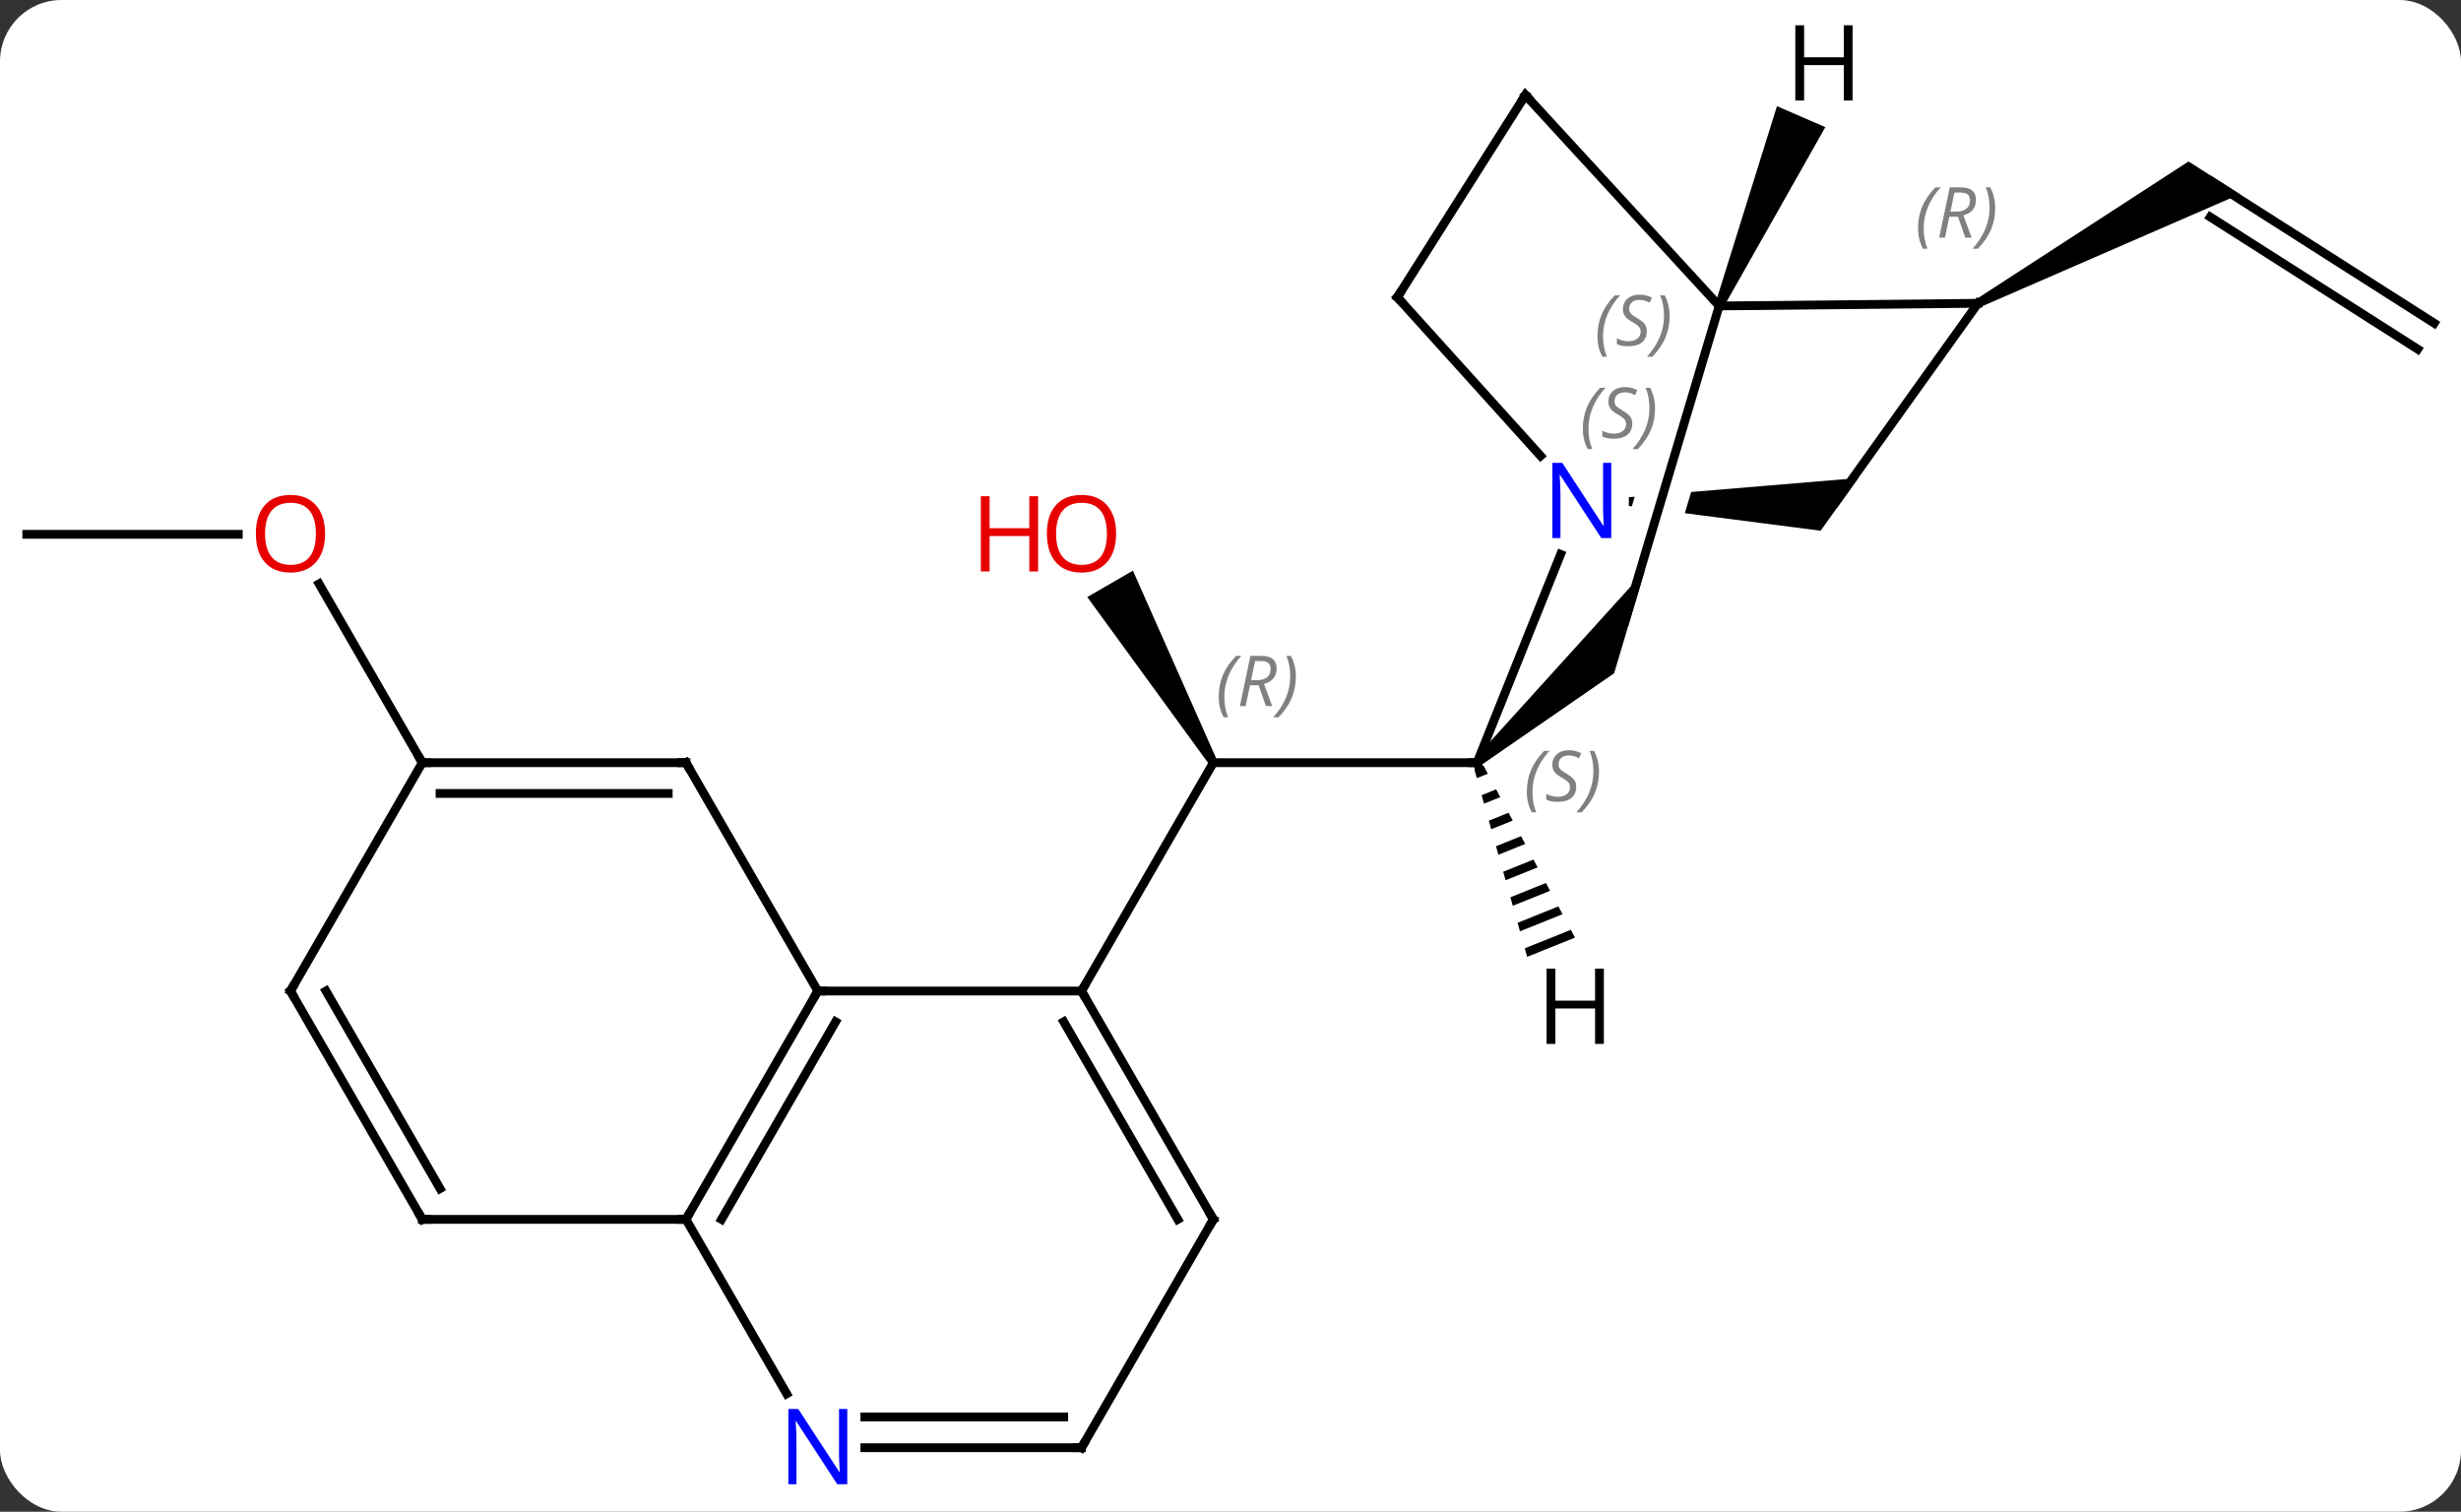 <svg width="280" viewBox="0 0 280 172" style="fill-opacity:1; color-rendering:auto; color-interpolation:auto; text-rendering:auto; stroke:black; stroke-linecap:square; stroke-miterlimit:10; shape-rendering:auto; stroke-opacity:1; fill:black; stroke-dasharray:none; font-weight:normal; stroke-width:1; font-family:'Open Sans'; font-style:normal; stroke-linejoin:miter; font-size:12; stroke-dashoffset:0; image-rendering:auto;" height="172" class="cas-substance-image" xmlns:xlink="http://www.w3.org/1999/xlink" xmlns="http://www.w3.org/2000/svg"><rect x="0" y="0" width="280" height="172" fill="#333333" stroke="none"/><svg class="cas-substance-single-component"><rect y="0" x="0" width="280" stroke="none" ry="7" rx="7" height="172" fill="white" class="cas-substance-group"/><svg y="0" x="0" width="280" viewBox="0 0 280 172" style="fill:black;" height="172" class="cas-substance-single-component-image"><svg><g><clipPath id="clipPath_e3d73d271f2942ac8b27bcdbe71e01ca1" clipPathUnits="userSpaceOnUse"><path d="M36.243 -48.939 L36.201 -8.939 L72.609 -8.901 L72.651 -48.901 L58.051 -48.916 L58.051 -48.916 L46.703 -10.897 L40.954 -12.613 L51.792 -48.923 L51.792 -48.923 L36.243 -48.939 Z"/></clipPath><g transform="translate(140,86)" style="text-rendering:geometricPrecision; color-rendering:optimizeQuality; color-interpolation:linearRGB; stroke-linecap:butt; image-rendering:optimizeQuality;"><path style="stroke:none;" d="M-1.52 0.527 L-2.386 1.027 L-16.297 -18.07 L-11.101 -21.07 Z"/><line y2="26.757" y1="0.777" x2="-16.953" x1="-1.953" style="fill:none;"/><line y2="0.777" y1="0.777" x2="28.047" x1="-1.953" style="fill:none;"/><line y2="-25.206" y1="-25.206" x2="-136.953" x1="-112.891" style="fill:none;"/><line y2="0.777" y1="-19.57" x2="-91.953" x1="-103.699" style="fill:none;"/><line y2="-49.227" y1="-65.346" x2="136.953" x1="111.651" style="fill:none;"/><line y2="-46.275" y1="-61.308" x2="135.072" x1="111.475" style="fill:none;"/><path style="stroke:none;" d="M85.272 -51.048 L84.81 -51.935 L108.998 -67.629 L114.841 -63.907 Z"/><line y2="26.757" y1="26.757" x2="-16.953" x1="-46.953" style="fill:none;"/><line y2="52.737" y1="26.757" x2="-61.953" x1="-46.953" style="fill:none;"/><line y2="52.737" y1="30.257" x2="-57.911" x1="-44.932" style="fill:none;"/><line y2="0.777" y1="26.757" x2="-61.953" x1="-46.953" style="fill:none;"/><line y2="52.737" y1="26.757" x2="-1.953" x1="-16.953" style="fill:none;"/><line y2="52.737" y1="30.257" x2="-5.995" x1="-18.974" style="fill:none;"/><line y2="52.737" y1="52.737" x2="-91.953" x1="-61.953" style="fill:none;"/><line y2="72.579" y1="52.737" x2="-50.497" x1="-61.953" style="fill:none;"/><line y2="0.777" y1="0.777" x2="-91.953" x1="-61.953" style="fill:none;"/><line y2="4.277" y1="4.277" x2="-89.932" x1="-63.974" style="fill:none;"/><line y2="78.717" y1="52.737" x2="-16.953" x1="-1.953" style="fill:none;"/><line y2="26.757" y1="52.737" x2="-106.953" x1="-91.953" style="fill:none;"/><line y2="26.757" y1="49.237" x2="-102.912" x1="-89.932" style="fill:none;"/><line y2="78.717" y1="78.717" x2="-16.953" x1="-41.601" style="fill:none;"/><line y2="75.217" y1="75.217" x2="-18.974" x1="-41.601" style="fill:none;"/><line y2="26.757" y1="0.777" x2="-106.953" x1="-91.953" style="fill:none;"/><line y2="-22.923" y1="0.777" x2="37.559" x1="28.047" style="fill:none;"/><path style="stroke:none;" d="M28.393 1.138 L27.701 0.416 L47.115 -21.017 L43.645 -9.393 Z"/><path style="clip-path:url(#clipPath_e3d73d271f2942ac8b27bcdbe71e01ca1); stroke:none;" d="M45.323 -28.429 L45.324 -29.429 L71.431 -31.612 L67.142 -25.616 Z"/><line y2="-52.179" y1="-34.131" x2="18.984" x1="35.28" style="fill:none;"/><line y2="-51.189" y1="-15.348" x2="55.599" x1="44.901" style="fill:none;"/><line y2="-51.492" y1="-28.905" x2="85.041" x1="68.88" style="fill:none;"/><line y2="-75.186" y1="-52.179" x2="33.555" x1="18.984" style="fill:none;"/><line y2="-51.492" y1="-51.189" x2="85.041" x1="55.599" style="fill:none;"/><line y2="-75.186" y1="-51.189" x2="33.555" x1="55.599" style="fill:none;"/><path style="stroke:none;" d="M28.806 1.146 L27.754 1.569 L28.026 2.537 L29.279 2.034 L28.806 1.146 ZM30.223 3.81 L28.572 4.473 L28.572 4.473 L28.844 5.441 L28.844 5.441 L30.695 4.697 L30.223 3.81 ZM31.64 6.473 L29.39 7.377 L29.663 8.345 L29.663 8.345 L32.112 7.361 L32.112 7.361 L31.64 6.473 ZM33.056 9.137 L30.208 10.281 L30.208 10.281 L30.481 11.249 L30.481 11.249 L33.529 10.025 L33.056 9.137 ZM34.473 11.8 L31.026 13.185 L31.026 13.185 L31.299 14.153 L31.299 14.153 L34.945 12.688 L34.473 11.8 ZM35.89 14.464 L31.844 16.089 L32.117 17.057 L32.117 17.057 L36.362 15.352 L35.89 14.464 ZM37.307 17.128 L32.662 18.993 L32.935 19.961 L32.935 19.961 L37.779 18.015 L37.779 18.015 L37.307 17.128 ZM38.723 19.791 L33.48 21.897 L33.753 22.865 L39.196 20.679 L39.196 20.679 L38.723 19.791 Z"/><path style="stroke:none;" d="M56.058 -50.99 L55.14 -51.388 L62.173 -73.918 L67.679 -71.533 Z"/></g><g transform="translate(140,86)" style="font-size:8.4px; fill:gray; text-rendering:geometricPrecision; image-rendering:optimizeQuality; color-rendering:optimizeQuality; font-family:'Open Sans'; font-style:italic; stroke:gray; color-interpolation:linearRGB;"><path style="stroke:none;" d="M-1.342 -6.719 Q-1.342 -8.047 -0.873 -9.172 Q-0.404 -10.297 0.627 -11.376 L1.236 -11.376 Q0.268 -10.313 -0.217 -9.141 Q-0.701 -7.969 -0.701 -6.735 Q-0.701 -5.407 -0.264 -4.391 L-0.779 -4.391 Q-1.342 -5.422 -1.342 -6.719 ZM2.218 -8.032 L1.718 -5.657 L1.062 -5.657 L2.265 -11.376 L3.515 -11.376 Q5.25 -11.376 5.25 -9.938 Q5.25 -8.579 3.812 -8.188 L4.75 -5.657 L4.031 -5.657 L3.203 -8.032 L2.218 -8.032 ZM2.796 -10.782 Q2.406 -8.86 2.343 -8.61 L3 -8.61 Q3.75 -8.61 4.156 -8.938 Q4.562 -9.266 4.562 -9.891 Q4.562 -10.36 4.304 -10.571 Q4.046 -10.782 3.453 -10.782 L2.796 -10.782 ZM7.436 -9.032 Q7.436 -7.704 6.959 -6.571 Q6.482 -5.438 5.467 -4.391 L4.857 -4.391 Q6.795 -6.547 6.795 -9.032 Q6.795 -10.36 6.357 -11.376 L6.873 -11.376 Q7.436 -10.313 7.436 -9.032 Z"/></g><g transform="translate(140,86)" style="fill:rgb(230,0,0); text-rendering:geometricPrecision; color-rendering:optimizeQuality; image-rendering:optimizeQuality; font-family:'Open Sans'; stroke:rgb(230,0,0); color-interpolation:linearRGB;"><path style="stroke:none;" d="M-13.015 -25.276 Q-13.015 -23.214 -14.055 -22.034 Q-15.094 -20.854 -16.937 -20.854 Q-18.828 -20.854 -19.859 -22.018 Q-20.89 -23.183 -20.89 -25.292 Q-20.89 -27.386 -19.859 -28.534 Q-18.828 -29.683 -16.937 -29.683 Q-15.078 -29.683 -14.047 -28.511 Q-13.015 -27.339 -13.015 -25.276 ZM-19.844 -25.276 Q-19.844 -23.542 -19.101 -22.636 Q-18.359 -21.729 -16.937 -21.729 Q-15.515 -21.729 -14.789 -22.628 Q-14.062 -23.526 -14.062 -25.276 Q-14.062 -27.011 -14.789 -27.901 Q-15.515 -28.792 -16.937 -28.792 Q-18.359 -28.792 -19.101 -27.893 Q-19.844 -26.995 -19.844 -25.276 Z"/><path style="stroke:none;" d="M-21.89 -20.979 L-22.89 -20.979 L-22.89 -25.011 L-27.406 -25.011 L-27.406 -20.979 L-28.406 -20.979 L-28.406 -29.542 L-27.406 -29.542 L-27.406 -25.901 L-22.89 -25.901 L-22.89 -29.542 L-21.89 -29.542 L-21.89 -20.979 Z"/><path style="stroke:none;" d="M-103.016 -25.276 Q-103.016 -23.214 -104.055 -22.034 Q-105.094 -20.854 -106.937 -20.854 Q-108.828 -20.854 -109.859 -22.018 Q-110.891 -23.183 -110.891 -25.292 Q-110.891 -27.386 -109.859 -28.534 Q-108.828 -29.683 -106.937 -29.683 Q-105.078 -29.683 -104.047 -28.511 Q-103.016 -27.339 -103.016 -25.276 ZM-109.844 -25.276 Q-109.844 -23.542 -109.101 -22.636 Q-108.359 -21.729 -106.937 -21.729 Q-105.516 -21.729 -104.789 -22.628 Q-104.062 -23.526 -104.062 -25.276 Q-104.062 -27.011 -104.789 -27.901 Q-105.516 -28.792 -106.937 -28.792 Q-108.359 -28.792 -109.101 -27.893 Q-109.844 -26.995 -109.844 -25.276 Z"/></g><g transform="translate(140,86)" style="stroke-linecap:butt; text-rendering:geometricPrecision; color-rendering:optimizeQuality; image-rendering:optimizeQuality; font-family:'Open Sans'; color-interpolation:linearRGB; stroke-miterlimit:5;"><path style="fill:none;" d="M-47.203 27.19 L-46.953 26.757 L-46.453 26.757"/><path style="fill:none;" d="M-16.703 27.19 L-16.953 26.757 L-16.703 26.324"/><path style="fill:none;" d="M-61.703 52.304 L-61.953 52.737 L-62.453 52.737"/><path style="fill:none;" d="M-61.703 1.21 L-61.953 0.777 L-62.453 0.777"/><path style="fill:none;" d="M-2.203 52.304 L-1.953 52.737 L-2.203 53.17"/><path style="fill:none;" d="M-91.453 52.737 L-91.953 52.737 L-92.203 52.304"/><path style="fill:rgb(0,5,255); stroke:none;" d="M-43.601 82.873 L-44.742 82.873 L-49.43 75.686 L-49.476 75.686 Q-49.383 76.951 -49.383 77.998 L-49.383 82.873 L-50.305 82.873 L-50.305 74.311 L-49.18 74.311 L-44.508 81.467 L-44.461 81.467 Q-44.461 81.311 -44.508 80.451 Q-44.555 79.592 -44.539 79.217 L-44.539 74.311 L-43.601 74.311 L-43.601 82.873 Z"/><path style="fill:none;" d="M-91.453 0.777 L-91.953 0.777 L-92.203 0.344"/><path style="fill:none;" d="M-16.703 78.284 L-16.953 78.717 L-17.453 78.717"/><path style="fill:none;" d="M-106.703 27.19 L-106.953 26.757 L-106.703 26.324"/><path style="fill:none;" d="M28.233 1.241 L28.047 0.777 L27.547 0.777"/></g><g transform="translate(140,86)" style="stroke-linecap:butt; font-size:8.4px; fill:gray; text-rendering:geometricPrecision; image-rendering:optimizeQuality; color-rendering:optimizeQuality; font-family:'Open Sans'; font-style:italic; stroke:gray; color-interpolation:linearRGB; stroke-miterlimit:5;"><path style="stroke:none;" d="M33.713 4.093 Q33.713 2.765 34.181 1.64 Q34.65 0.515 35.681 -0.563 L36.291 -0.563 Q35.322 0.499 34.838 1.671 Q34.353 2.843 34.353 4.077 Q34.353 5.405 34.791 6.421 L34.275 6.421 Q33.713 5.39 33.713 4.093 ZM39.335 3.499 Q39.335 4.327 38.788 4.78 Q38.242 5.234 37.242 5.234 Q36.835 5.234 36.523 5.179 Q36.21 5.124 35.929 4.984 L35.929 4.327 Q36.554 4.655 37.257 4.655 Q37.882 4.655 38.257 4.359 Q38.632 4.062 38.632 3.546 Q38.632 3.234 38.429 3.007 Q38.226 2.78 37.663 2.452 Q37.07 2.124 36.843 1.796 Q36.617 1.468 36.617 1.015 Q36.617 0.281 37.132 -0.18 Q37.648 -0.641 38.492 -0.641 Q38.867 -0.641 39.203 -0.563 Q39.538 -0.485 39.913 -0.313 L39.648 0.281 Q39.398 0.124 39.078 0.038 Q38.757 -0.048 38.492 -0.048 Q37.96 -0.048 37.64 0.226 Q37.32 0.499 37.32 0.968 Q37.32 1.171 37.39 1.32 Q37.46 1.468 37.601 1.601 Q37.742 1.734 38.163 1.984 Q38.726 2.327 38.929 2.523 Q39.132 2.718 39.234 2.952 Q39.335 3.187 39.335 3.499 ZM41.93 1.78 Q41.93 3.109 41.453 4.241 Q40.977 5.374 39.961 6.421 L39.352 6.421 Q41.289 4.265 41.289 1.78 Q41.289 0.452 40.852 -0.563 L41.367 -0.563 Q41.93 0.499 41.93 1.78 Z"/></g><g transform="translate(140,86)" style="stroke-linecap:butt; fill:rgb(0,5,255); text-rendering:geometricPrecision; color-rendering:optimizeQuality; image-rendering:optimizeQuality; font-family:'Open Sans'; stroke:rgb(0,5,255); color-interpolation:linearRGB; stroke-miterlimit:5;"><path style="stroke:none;" d="M43.324 -24.779 L42.183 -24.779 L37.495 -31.966 L37.449 -31.966 Q37.542 -30.701 37.542 -29.654 L37.542 -24.779 L36.62 -24.779 L36.62 -33.341 L37.745 -33.341 L42.417 -26.185 L42.464 -26.185 Q42.464 -26.341 42.417 -27.201 Q42.37 -28.06 42.386 -28.435 L42.386 -33.341 L43.324 -33.341 L43.324 -24.779 Z"/></g><g transform="translate(140,86)" style="stroke-linecap:butt; font-size:8.4px; fill:gray; text-rendering:geometricPrecision; image-rendering:optimizeQuality; color-rendering:optimizeQuality; font-family:'Open Sans'; font-style:italic; stroke:gray; color-interpolation:linearRGB; stroke-miterlimit:5;"><path style="stroke:none;" d="M40.088 -37.224 Q40.088 -38.552 40.556 -39.677 Q41.025 -40.802 42.056 -41.88 L42.666 -41.88 Q41.697 -40.818 41.213 -39.646 Q40.728 -38.474 40.728 -37.24 Q40.728 -35.912 41.166 -34.896 L40.65 -34.896 Q40.088 -35.927 40.088 -37.224 ZM45.71 -37.818 Q45.71 -36.99 45.163 -36.537 Q44.617 -36.084 43.617 -36.084 Q43.21 -36.084 42.898 -36.138 Q42.585 -36.193 42.304 -36.334 L42.304 -36.99 Q42.929 -36.662 43.632 -36.662 Q44.257 -36.662 44.632 -36.959 Q45.007 -37.255 45.007 -37.771 Q45.007 -38.084 44.804 -38.31 Q44.601 -38.537 44.038 -38.865 Q43.445 -39.193 43.218 -39.521 Q42.992 -39.849 42.992 -40.302 Q42.992 -41.037 43.507 -41.498 Q44.023 -41.959 44.867 -41.959 Q45.242 -41.959 45.577 -41.88 Q45.913 -41.802 46.288 -41.63 L46.023 -41.037 Q45.773 -41.193 45.452 -41.279 Q45.132 -41.365 44.867 -41.365 Q44.335 -41.365 44.015 -41.091 Q43.695 -40.818 43.695 -40.349 Q43.695 -40.146 43.765 -39.998 Q43.835 -39.849 43.976 -39.716 Q44.117 -39.584 44.538 -39.334 Q45.101 -38.99 45.304 -38.794 Q45.507 -38.599 45.609 -38.365 Q45.71 -38.13 45.71 -37.818 ZM48.305 -39.537 Q48.305 -38.209 47.828 -37.076 Q47.352 -35.943 46.336 -34.896 L45.727 -34.896 Q47.664 -37.052 47.664 -39.537 Q47.664 -40.865 47.227 -41.88 L47.742 -41.88 Q48.305 -40.818 48.305 -39.537 Z"/><path style="fill:none; stroke:black;" d="M19.319 -51.808 L18.984 -52.179 L19.252 -52.601"/><path style="stroke:none;" d="M41.746 -47.74 Q41.746 -49.069 42.215 -50.194 Q42.683 -51.319 43.715 -52.397 L44.324 -52.397 Q43.355 -51.334 42.871 -50.162 Q42.386 -48.99 42.386 -47.756 Q42.386 -46.428 42.824 -45.412 L42.308 -45.412 Q41.746 -46.444 41.746 -47.74 ZM47.368 -48.334 Q47.368 -47.506 46.822 -47.053 Q46.275 -46.6 45.275 -46.6 Q44.868 -46.6 44.556 -46.655 Q44.243 -46.709 43.962 -46.85 L43.962 -47.506 Q44.587 -47.178 45.29 -47.178 Q45.915 -47.178 46.29 -47.475 Q46.665 -47.772 46.665 -48.287 Q46.665 -48.6 46.462 -48.826 Q46.259 -49.053 45.697 -49.381 Q45.103 -49.709 44.876 -50.037 Q44.65 -50.365 44.65 -50.819 Q44.65 -51.553 45.165 -52.014 Q45.681 -52.475 46.525 -52.475 Q46.9 -52.475 47.236 -52.397 Q47.572 -52.319 47.947 -52.147 L47.681 -51.553 Q47.431 -51.709 47.111 -51.795 Q46.79 -51.881 46.525 -51.881 Q45.993 -51.881 45.673 -51.608 Q45.353 -51.334 45.353 -50.865 Q45.353 -50.662 45.423 -50.514 Q45.493 -50.365 45.634 -50.233 Q45.775 -50.1 46.197 -49.85 Q46.759 -49.506 46.962 -49.311 Q47.165 -49.115 47.267 -48.881 Q47.368 -48.647 47.368 -48.334 ZM49.963 -50.053 Q49.963 -48.725 49.486 -47.592 Q49.01 -46.459 47.994 -45.412 L47.385 -45.412 Q49.322 -47.569 49.322 -50.053 Q49.322 -51.381 48.885 -52.397 L49.4 -52.397 Q49.963 -51.334 49.963 -50.053 Z"/><path style="stroke:none;" d="M78.225 -60.029 Q78.225 -61.357 78.694 -62.482 Q79.163 -63.607 80.194 -64.685 L80.803 -64.685 Q79.835 -63.623 79.35 -62.451 Q78.866 -61.279 78.866 -60.045 Q78.866 -58.716 79.303 -57.701 L78.788 -57.701 Q78.225 -58.732 78.225 -60.029 ZM81.785 -61.341 L81.285 -58.966 L80.629 -58.966 L81.832 -64.685 L83.082 -64.685 Q84.817 -64.685 84.817 -63.248 Q84.817 -61.888 83.379 -61.498 L84.317 -58.966 L83.598 -58.966 L82.77 -61.341 L81.785 -61.341 ZM82.364 -64.091 Q81.973 -62.17 81.91 -61.92 L82.567 -61.92 Q83.317 -61.92 83.723 -62.248 Q84.129 -62.576 84.129 -63.201 Q84.129 -63.67 83.871 -63.88 Q83.614 -64.091 83.02 -64.091 L82.364 -64.091 ZM87.003 -62.341 Q87.003 -61.013 86.526 -59.88 Q86.049 -58.748 85.034 -57.701 L84.424 -57.701 Q86.362 -59.857 86.362 -62.341 Q86.362 -63.67 85.924 -64.685 L86.44 -64.685 Q87.003 -63.623 87.003 -62.341 Z"/><path style="fill:none; stroke:black;" d="M33.288 -74.764 L33.555 -75.186 L33.893 -74.818"/></g><g transform="translate(140,86)" style="stroke-linecap:butt; text-rendering:geometricPrecision; color-rendering:optimizeQuality; image-rendering:optimizeQuality; font-family:'Open Sans'; color-interpolation:linearRGB; stroke-miterlimit:5;"><path style="stroke:none;" d="M42.48 32.773 L41.48 32.773 L41.48 28.742 L36.964 28.742 L36.964 32.773 L35.964 32.773 L35.964 24.211 L36.964 24.211 L36.964 27.851 L41.48 27.851 L41.48 24.211 L42.48 24.211 L42.48 32.773 Z"/><path style="stroke:none;" d="M70.779 -74.561 L69.779 -74.561 L69.779 -78.592 L65.263 -78.592 L65.263 -74.561 L64.263 -74.561 L64.263 -83.123 L65.263 -83.123 L65.263 -79.483 L69.779 -79.483 L69.779 -83.123 L70.779 -83.123 L70.779 -74.561 Z"/></g></g></svg></svg></svg></svg>